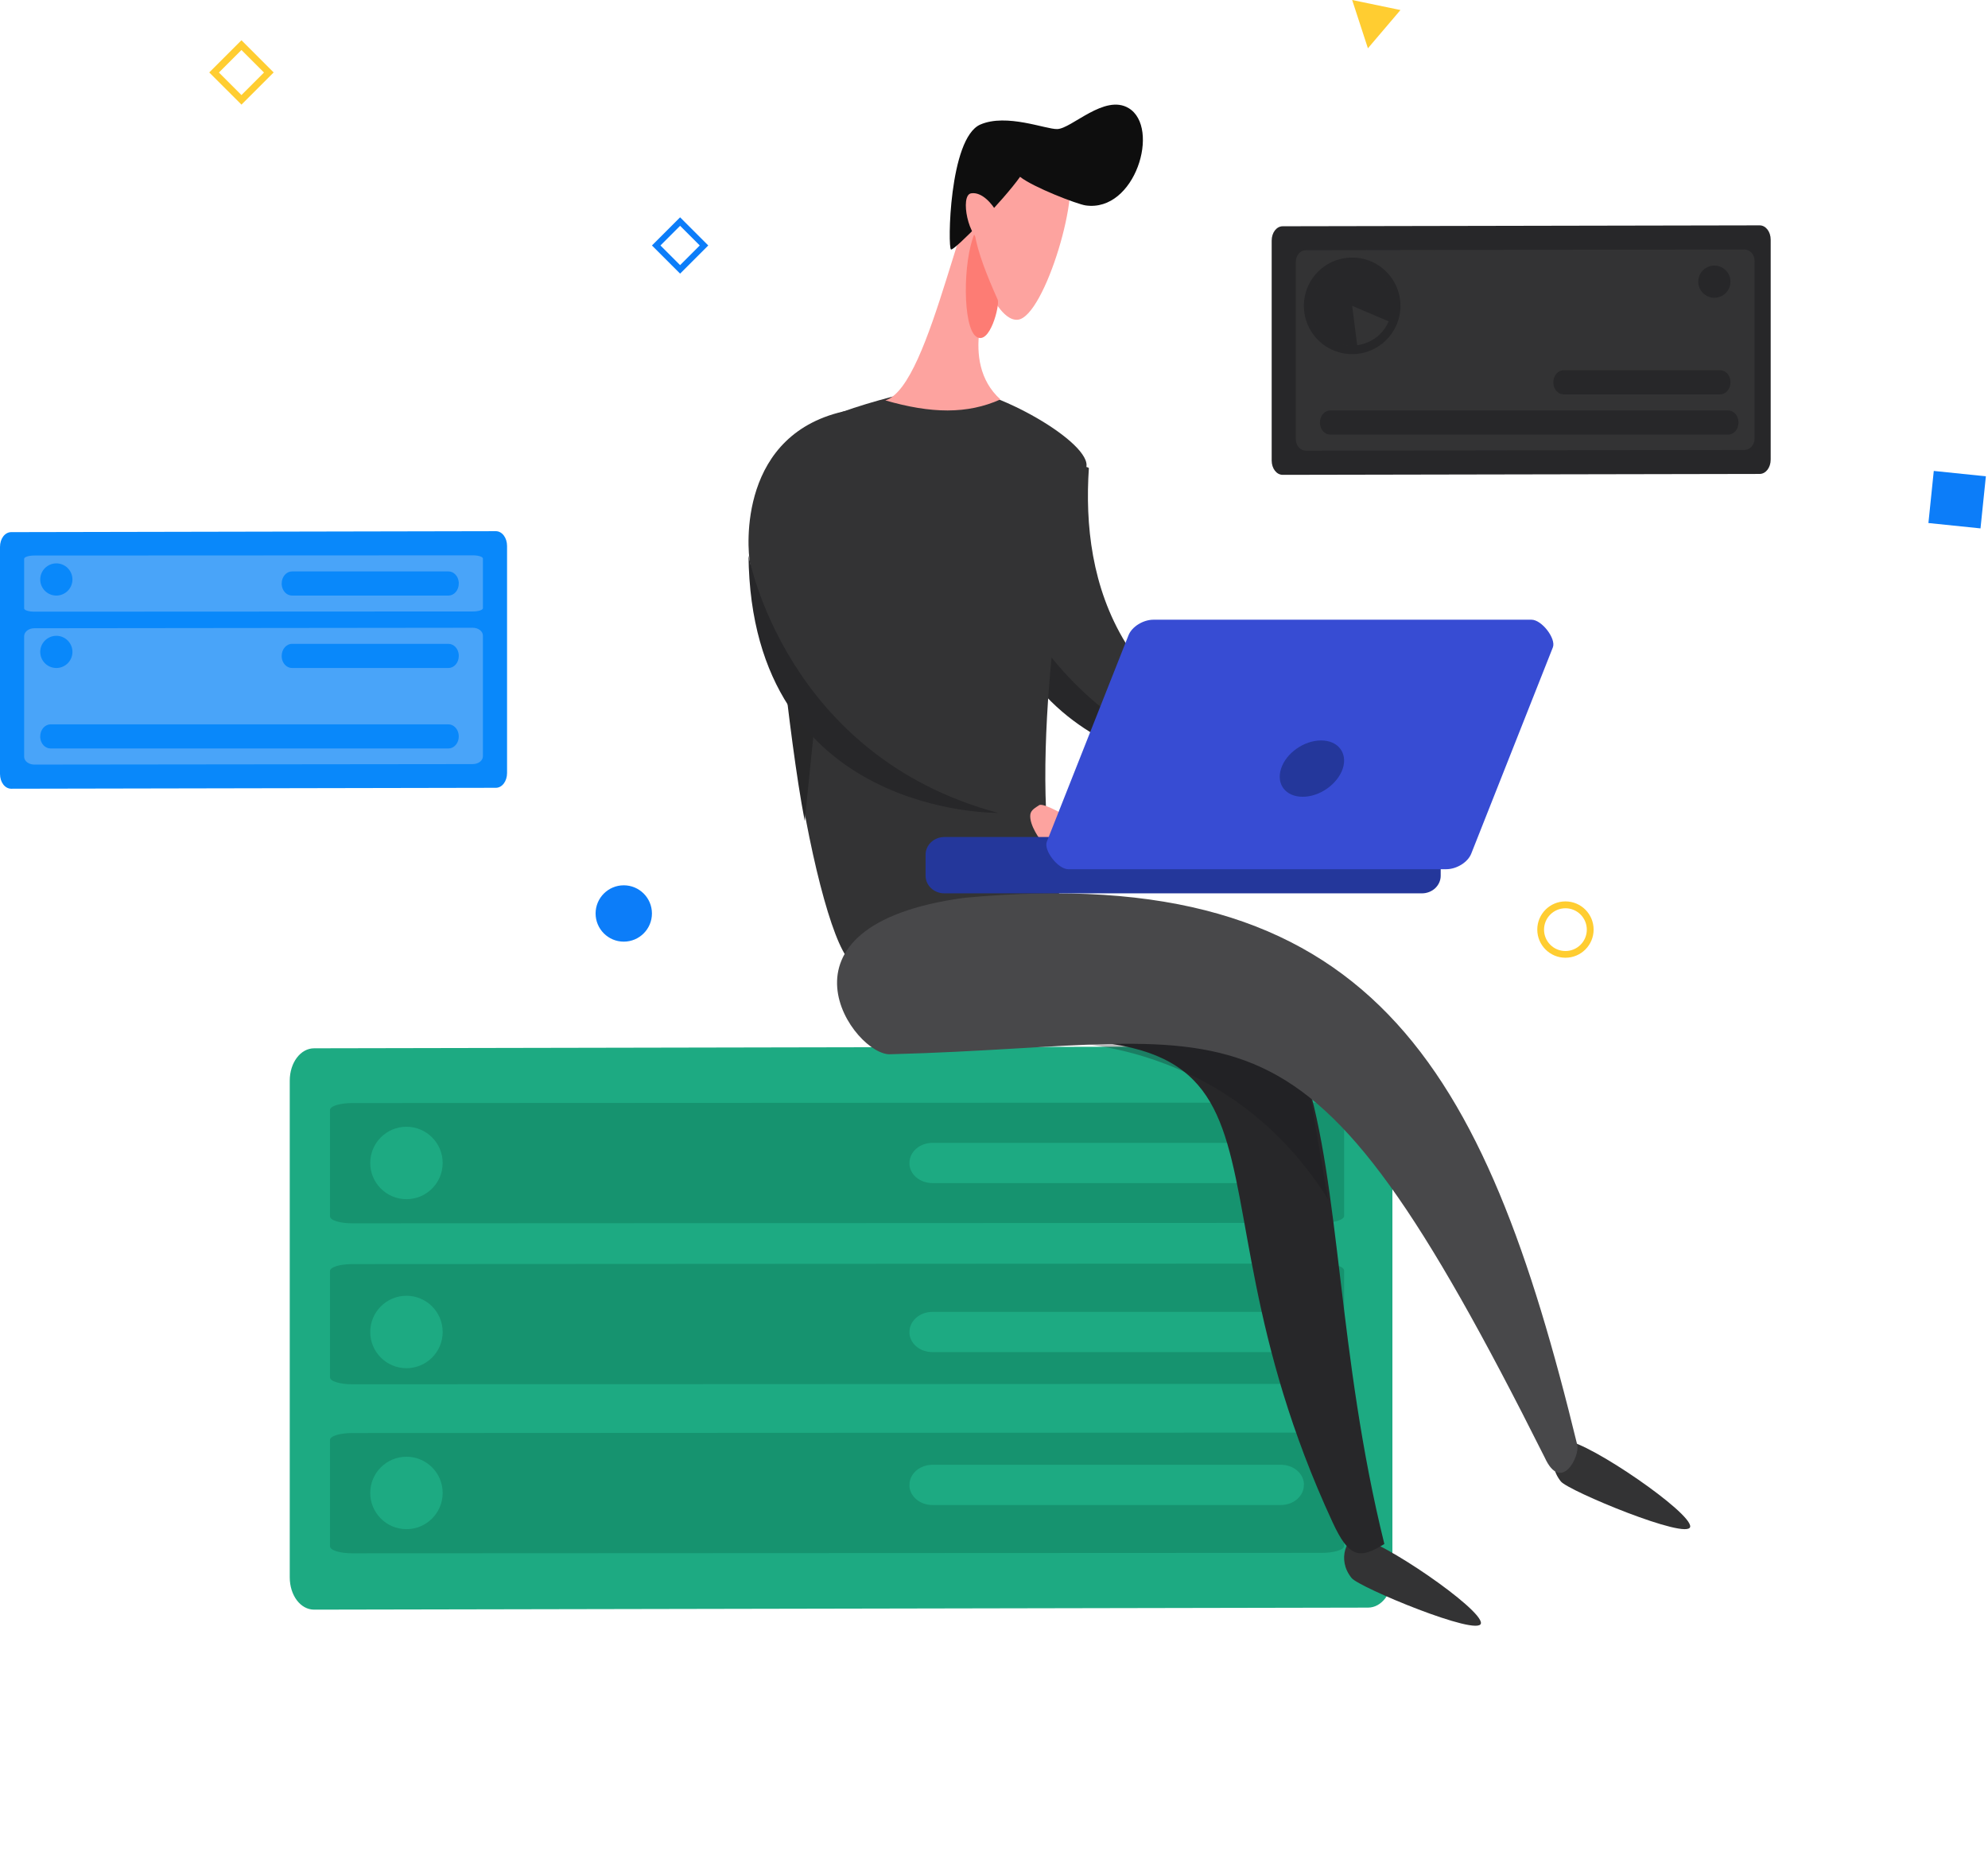 <?xml version="1.0" encoding="UTF-8"?>
<svg width="247px" height="233px" viewBox="0 0 247 233" version="1.1" xmlns="http://www.w3.org/2000/svg" xmlns:xlink="http://www.w3.org/1999/xlink">
    <g id="Modules---Create-module" stroke="none" stroke-width="1" fill="none" fill-rule="evenodd">
        <g id="Module---0.0-" transform="translate(-1042, -171)">
            <g id="illustration/modules" transform="translate(1042, 171)">
                <path d="M135.288,58.153 C134.345,72.24 138.581,89.319 164.746,96.271 C165.353,96.434 164.816,97.933 163.718,97.967 C142.785,98.625 129.37,89.363 124.028,75.496 C123.437,73.948 132.458,56.176 135.288,58.153 Z" id="Path" fill="#333334" fill-rule="nonzero"></path>
                <path d="M171.959,98.796 C172.112,99.434 171.822,100.905 171.322,101.497 C170.822,102.088 166.391,102.085 165.843,101.859 C165.295,101.633 165.617,99.691 165.617,99.691 C165.617,99.691 164.092,98.346 164.003,97.213 C163.961,96.711 164.413,96.398 164.7,96.088 C165.263,95.484 171.809,98.157 171.959,98.796 Z" id="Path" fill="#FFC2BF" fill-rule="nonzero"></path>
                <path d="M153,96 C153,96 122.305,96.487 122,64 C122,64 126.473,88.901 153,96 Z" id="Path" fill="#272729" fill-rule="nonzero"></path>
                <path d="M39.027,130.252 L169.97,130 C171.652,130 173,131.765 173,134.03 L173,195.721 C173,197.986 171.652,199.748 169.97,199.748 L39.027,200 C37.345,200 36,198.239 36,195.973 L36,134.282 C36,132.014 37.358,130.252 39.027,130.252 Z" id="bg-card-action" fill="#1DAA82" fill-rule="nonzero"></path>
                <path d="M43.788,137.055 L164.212,137 C165.76,137 167,137.379 167,137.864 L167,151.081 C167,151.566 165.76,151.945 164.212,151.945 L43.788,152 C42.24,152 41,151.621 41,151.136 L41,137.916 C41,137.431 42.24,137.055 43.788,137.055 Z" id="bg-card-action-2" fill="#16936F" fill-rule="nonzero"></path>
                <path d="M159.118,142 C160.618,141.983 161.877,142.976 162,144.272 L162,144.5 C162.007,145.165 161.705,145.804 161.163,146.274 C160.621,146.744 159.884,147.006 159.118,147 L115.882,147 C114.383,147.016 113.124,146.024 113,144.728 L113,144.5 C112.993,143.835 113.295,143.196 113.837,142.726 C114.379,142.256 115.116,141.994 115.882,142 L159.118,142 Z" id="Path" fill="#1DAA82" fill-rule="nonzero"></path>
                <circle id="Oval" fill="#1DAA82" fill-rule="nonzero" cx="50.5" cy="144.5" r="4.5"></circle>
                <path d="M43.788,157.064 L164.212,157 C165.76,157 167,157.379 167,157.864 L167,171.084 C167,171.569 165.76,171.948 164.212,171.948 L43.788,172 C42.24,172 41,171.624 41,171.139 L41,157.916 C41,157.443 42.24,157.064 43.788,157.064 Z" id="bg-card-action-3" fill="#16936F" fill-rule="nonzero"></path>
                <path d="M159.118,163 C160.617,162.984 161.876,163.976 162,165.272 L162,165.5 C162.007,166.165 161.705,166.804 161.163,167.274 C160.621,167.744 159.884,168.006 159.118,168 L115.882,168 C114.384,168.017 113.124,167.026 113,165.731 L113,165.5 C112.994,164.835 113.296,164.197 113.838,163.727 C114.38,163.257 115.116,162.995 115.882,163 L159.118,163 Z" id="Path" fill="#1DAA82" fill-rule="nonzero"></path>
                <circle id="Oval" fill="#1DAA82" fill-rule="nonzero" cx="50.5" cy="165.5" r="4.5"></circle>
                <path d="M43.788,178.055 L164.212,178 C165.76,178 167,178.379 167,178.864 L167,192.081 C167,192.566 165.76,192.945 164.212,192.945 L43.788,193 C42.24,193 41,192.621 41,192.136 L41,178.916 C41,178.431 42.24,178.055 43.788,178.055 Z" id="bg-card-action-4" fill="#16936F" fill-rule="nonzero"></path>
                <path d="M159.118,182 C160.618,181.983 161.877,182.976 162,184.272 L162,184.5 C162.007,185.165 161.705,185.804 161.163,186.274 C160.621,186.744 159.884,187.006 159.118,187 L115.882,187 C114.383,187.016 113.124,186.024 113,184.728 L113,184.5 C112.993,183.835 113.295,183.196 113.837,182.726 C114.379,182.256 115.116,181.994 115.882,182 L159.118,182 Z" id="Path" fill="#1DAA82" fill-rule="nonzero"></path>
                <circle id="Oval" fill="#1DAA82" fill-rule="nonzero" cx="50.5" cy="185.5" r="4.5"></circle>
                <path d="M1.393,66.118 L61.607,66 C62.382,66 63,66.808 63,67.843 L63,96.045 C63,97.08 62.382,97.885 61.607,97.885 L1.393,98 C0.618,98 0,97.195 0,96.16 L0,67.958 C0,66.914 0.618,66.118 1.393,66.118 Z" id="bg-card-action-5" fill="#0988FA" fill-rule="nonzero"></path>
                <path d="M4.269,69.025 L58.731,69 C59.429,69 60,69.175 60,69.403 L60,75.572 C60,75.797 59.438,75.975 58.731,75.975 L4.269,76 C3.568,76 3,75.822 3,75.597 L3,69.428 C3.01,69.203 3.568,69.025 4.269,69.025 Z" id="bg-card-action-6" fill="#49A4F9" fill-rule="nonzero"></path>
                <path d="M55.711,71 C56.383,70.994 56.945,71.589 57,72.365 L57,72.5 C57.003,72.899 56.868,73.283 56.624,73.565 C56.381,73.847 56.05,74.004 55.705,74 L36.292,74 C35.62,74.007 35.058,73.414 35,72.639 L35,72.5 C34.997,72.101 35.133,71.718 35.376,71.436 C35.62,71.154 35.951,70.997 36.295,71 L55.711,71 Z" id="Path" fill="#0988FA" fill-rule="nonzero"></path>
                <circle id="Oval" fill="#0988FA" fill-rule="nonzero" cx="7" cy="72" r="2"></circle>
                <path d="M4.269,78.06 L58.731,78 C59.429,78 60,78.429 60,78.979 L60,93.96 C60,94.51 59.438,94.94 58.731,94.94 L4.269,95 C3.568,95 3,94.571 3,94.021 L3,79.04 C3.01,78.49 3.568,78.06 4.269,78.06 Z" id="bg-card-action-7" fill="#49A4F9" fill-rule="nonzero"></path>
                <path d="M55.711,80 C56.383,79.992 56.945,80.587 57,81.363 L57,81.498 C57.003,81.898 56.868,82.282 56.624,82.564 C56.381,82.847 56.05,83.004 55.705,83 L36.292,83 C35.62,83.008 35.056,82.414 35,81.637 L35,81.498 C34.997,81.099 35.133,80.716 35.377,80.434 C35.62,80.153 35.951,79.996 36.295,80 L55.711,80 Z" id="Path" fill="#0988FA" fill-rule="nonzero"></path>
                <path d="M56.994,91.365 C56.939,90.589 56.373,89.994 55.696,90 L6.304,90 C5.957,89.997 5.624,90.154 5.379,90.436 C5.134,90.718 4.997,91.101 5,91.5 L5,91.639 C5.056,92.413 5.622,93.006 6.298,93 L55.696,93 C56.043,93.004 56.376,92.847 56.622,92.565 C56.867,92.283 57.003,91.899 57,91.5 L56.994,91.365 Z" id="Path" fill="#0988FA" fill-rule="nonzero"></path>
                <circle id="Oval" fill="#0988FA" fill-rule="nonzero" cx="7" cy="81" r="2"></circle>
                <path d="M168.604,191.002 C171.575,191.289 184.201,199.955 183.998,201.694 C183.794,203.434 168.835,197.228 167.929,196.068 C166.004,193.685 167.494,190.909 168.604,191.002 Z" id="Path" fill="#333334" fill-rule="nonzero"></path>
                <path d="M194.604,179.002 C197.576,179.289 210.204,187.958 209.998,189.695 C209.791,191.432 194.835,185.231 193.929,184.07 C192.004,181.67 193.494,178.906 194.604,179.002 Z" id="Path" fill="#333334" fill-rule="nonzero"></path>
                <path d="M109.136,112.672 C101.21,119.28 110.361,130.735 114.114,130.304 C167.432,124.188 144.348,143.309 165.567,189.142 C167.617,193.571 168.903,193.763 172,191.842 C160.363,144.75 173.59,108.263 123.02,115.73 C105.548,118.309 112.847,109.579 109.136,112.672 Z" id="Path" fill="#272729" fill-rule="nonzero"></path>
                <path d="M134.959,58.096 C131.222,68.524 127.463,101.622 131.862,111.731 C132.026,114.386 108.045,123.12 105.144,118.838 C100.508,111.999 93.508,70.142 99.028,54.366 C99.938,51.753 114.901,47.981 117.533,48 C123.592,48.048 135.798,55.11 134.959,58.096 Z" id="Path" fill="#333334" fill-rule="nonzero"></path>
                <path d="M123.003,36.345 C123.003,36.345 124.576,39.917 126.459,39.726 C129.815,39.384 134.604,23.088 132.471,20.652 C131.335,19.355 126.629,18.288 123.83,19.597 C119.777,21.496 115.827,47.957 110,49.749 C115.697,51.397 120.18,51.476 124.298,49.63 C119.022,44.868 123.003,36.345 123.003,36.345 Z" id="Path" fill="#FDA39F" fill-rule="nonzero"></path>
                <path d="M123.96,37.237 C122.627,34.253 121.493,31.408 121.089,29 C119.615,32.463 119.595,40.635 121.287,41.822 C122.98,43.01 124.244,37.875 123.96,37.237 Z" id="Path" fill="#FD7C74" fill-rule="nonzero"></path>
                <path d="M118.159,30.997 C118.584,31.15 124.67,24.897 126.739,21.969 C128.368,23.269 133.847,25.378 134.888,25.524 C141.058,26.405 144.212,15.839 140.233,13.437 C137.242,11.634 133.144,15.989 131.359,16.037 C129.956,16.08 125.061,14.055 121.794,15.478 C117.909,17.181 117.737,30.854 118.159,30.997 Z" id="Path" fill="#0E0E0E" fill-rule="nonzero"></path>
                <path d="M123.859,26.382 C123.266,25.304 121.989,23.807 120.657,24.021 C119.21,24.253 120.352,29.885 122.159,29.999 C123.065,30.059 124.447,27.46 123.859,26.382 Z" id="Path" fill="#FDA39F" fill-rule="nonzero"></path>
                <circle id="Oval" fill="#0C7DF9" fill-rule="nonzero" cx="77.5" cy="113.5" r="3.5"></circle>
                <polygon id="Rectangle" fill="#0C7DF9" fill-rule="nonzero" transform="translate(243.166, 62.083) rotate(5.88) translate(-243.166, -62.083) " points="239.913 58.83 246.419 58.83 246.419 65.337 239.913 65.337"></polygon>
                <path d="M84.5,28.059 L86.941,30.5 L84.5,32.941 L82.059,30.5 L84.5,28.059 M84.5,27 L81,30.5 L84.5,34 L88,30.5 L84.5,27 Z" id="Shape" fill="#0C7DF9" fill-rule="nonzero"></path>
                <polygon id="Path" fill="#FFCD31" fill-rule="nonzero" points="168 0 169.957 6 174 1.247"></polygon>
                <path d="M194.5,112.853 C195.967,112.854 197.155,114.045 197.154,115.512 C197.152,116.979 195.963,118.167 194.496,118.166 C193.029,118.166 191.84,116.976 191.84,115.51 C191.842,114.042 193.032,112.853 194.5,112.853 M194.5,112 C192.567,112 191,113.567 191,115.5 C191,117.433 192.567,119 194.5,119 C196.433,119 198,117.433 198,115.5 C198,113.567 196.433,112 194.5,112 Z" id="Shape" fill="#FFCD31" fill-rule="nonzero"></path>
                <path d="M30,6.212 L32.8,9.012 L30,11.812 L27.2,9.012 L30,6.212 M30,5 L26,9 L30,13 L34,9 L30,5 Z" id="Shape" fill="#FFCD31" fill-rule="nonzero"></path>
                <path d="M129.322,129.466 C129.322,129.466 151.665,127.811 165,149 L162.12,132.19 L157.195,126.389 C157.195,126.389 131.968,121.772 131.594,122.009 C131.219,122.245 128,125.323 128,125.323 L129.322,129.466 Z" id="Path" fill="#1A1A1C" fill-rule="nonzero" opacity="0.3"></path>
                <path d="M110.701,130.987 C155.92,129.812 161.229,119.87 191.928,181.104 C193.955,185.553 196.317,180.969 195.965,179.521 C184.446,132.223 170.229,106.863 119.832,111.553 C94.349,114.988 106.2,131.392 110.701,130.987 Z" id="Path" fill="#48484A" fill-rule="nonzero"></path>
                <path d="M99.983,102 L103,72.421 L96,70 C96,70 97.891,91.16 99.983,102 Z" id="Path" fill="#272728" fill-rule="nonzero"></path>
                <path d="M105.371,51 C101.203,66.331 101.524,87.28 129.786,100.326 C130.441,100.628 129.5,102.169 128.244,101.985 C104.264,98.401 95.849,87.051 93.181,69.937 C92.838,68.107 91.661,53.707 105.371,51 Z" id="Path" fill="#333334" fill-rule="nonzero"></path>
                <path d="M136.999,104.782 C137.026,105.563 136.333,107.226 135.638,107.813 C134.942,108.401 129.695,107.449 129.103,107.069 C128.51,106.688 129.342,104.468 129.342,104.468 C129.342,104.468 127.861,102.568 128.011,101.22 C128.081,100.622 128.676,100.352 129.093,100.051 C129.885,99.47 136.973,104.001 136.999,104.782 Z" id="Path" fill="#FDA39F" fill-rule="nonzero"></path>
                <path d="M124,101 C124,101 93.305,101.487 93,69 C93,69 97.477,93.897 124,101 Z" id="Path" fill="#272729" fill-rule="nonzero"></path>
                <path d="M179,106.19 L179,108.813 C179,109.394 178.753,109.95 178.315,110.361 C177.876,110.771 177.281,111.001 176.66,111 L117.336,111 C116.046,111 115,110.021 115,108.813 L115,106.19 C115,104.982 116.045,104.002 117.336,104 L176.66,104 C177.281,104 177.876,104.231 178.315,104.641 C178.754,105.052 179,105.609 179,106.19 L179,106.19 Z" id="Path" fill="#24379B"></path>
                <path d="M192.937,80.434 L182.795,106.068 C182.373,107.138 180.983,108 179.689,108 L132.728,108 C131.44,108 129.641,105.648 130.063,104.582 L140.211,78.932 C140.633,77.866 142.023,77 143.314,77 L190.278,77 C191.572,77 193.359,79.368 192.937,80.434 Z" id="Path" fill="#374CD3"></path>
                <path d="M166.832,95.502 C166.182,97.434 163.971,99 161.857,99 C159.743,99 158.537,97.447 159.168,95.502 C159.798,93.557 162.029,92 164.143,92 C166.257,92 167.463,93.566 166.832,95.502 Z" id="Path" fill="#24379B"></path>
                <path d="M159.371,28.113 L218.626,28 C219.388,28 220,28.783 220,29.784 L220,57.103 C220,58.108 219.388,58.887 218.626,58.887 L159.371,59 C158.609,59 158,58.217 158,57.216 L158,29.897 C158,28.892 158.609,28.113 159.371,28.113 Z" id="bg-card-action-8" fill="#272729" fill-rule="nonzero"></path>
                <path d="M162.259,31.084 L216.738,31 C217.438,31 218,31.625 218,32.441 L218,54.469 C218,55.278 217.438,55.906 216.738,55.906 L162.259,56 C161.559,56 161,55.375 161,54.562 L161,32.525 C160.997,31.716 161.556,31.084 162.259,31.084 Z" id="bg-card-action-9" fill="#333334" fill-rule="nonzero"></path>
                <path d="M213.723,46 C214.391,45.998 214.948,46.592 215,47.363 L215,47.5 C215.005,47.9 214.87,48.285 214.626,48.567 C214.382,48.85 214.049,49.006 213.704,49 L194.277,49 C193.609,49.002 193.052,48.408 193,47.637 L193,47.5 C192.995,47.1 193.13,46.715 193.374,46.433 C193.618,46.15 193.951,45.994 194.296,46 L213.723,46 Z" id="Path" fill="#272729" fill-rule="nonzero"></path>
                <path d="M215.993,52.363 C215.941,51.592 215.381,50.998 214.709,51 L165.303,51 C164.956,50.994 164.622,51.15 164.376,51.433 C164.131,51.715 163.995,52.1 164,52.5 L164,52.637 C164.052,53.408 164.612,54.002 165.284,54 L214.697,54 C215.044,54.006 215.378,53.85 215.624,53.567 C215.869,53.285 216.005,52.9 216,52.5 L215.993,52.363 Z" id="Path" fill="#272729" fill-rule="nonzero"></path>
                <circle id="Oval" fill="#272729" fill-rule="nonzero" cx="168" cy="38" r="5"></circle>
                <circle id="Oval" fill="#272729" fill-rule="nonzero" cx="213" cy="35" r="2"></circle>
                <polygon id="Path" fill="#333334" fill-rule="nonzero" points="173.705 45.625 169.409 49 168.703 43.5 168 38 172.998 40.125 178 42.25"></polygon>
                <path d="M168,44 C165.573,44 163.385,42.538 162.457,40.295 C161.528,38.053 162.042,35.472 163.759,33.756 C165.475,32.041 168.057,31.528 170.299,32.458 C172.54,33.388 174.001,35.576 174,38.003 C173.998,41.316 171.312,44 168,44 L168,44 Z M168,33.076 C165.278,33.076 163.072,35.282 163.072,38.003 C163.072,40.725 165.278,42.931 168,42.931 C170.722,42.931 172.928,40.725 172.928,38.003 C172.926,35.283 170.721,33.077 168,33.076 L168,33.076 Z" id="Shape" fill="#272729" fill-rule="nonzero"></path>
            </g>
        </g>
    </g>
</svg>